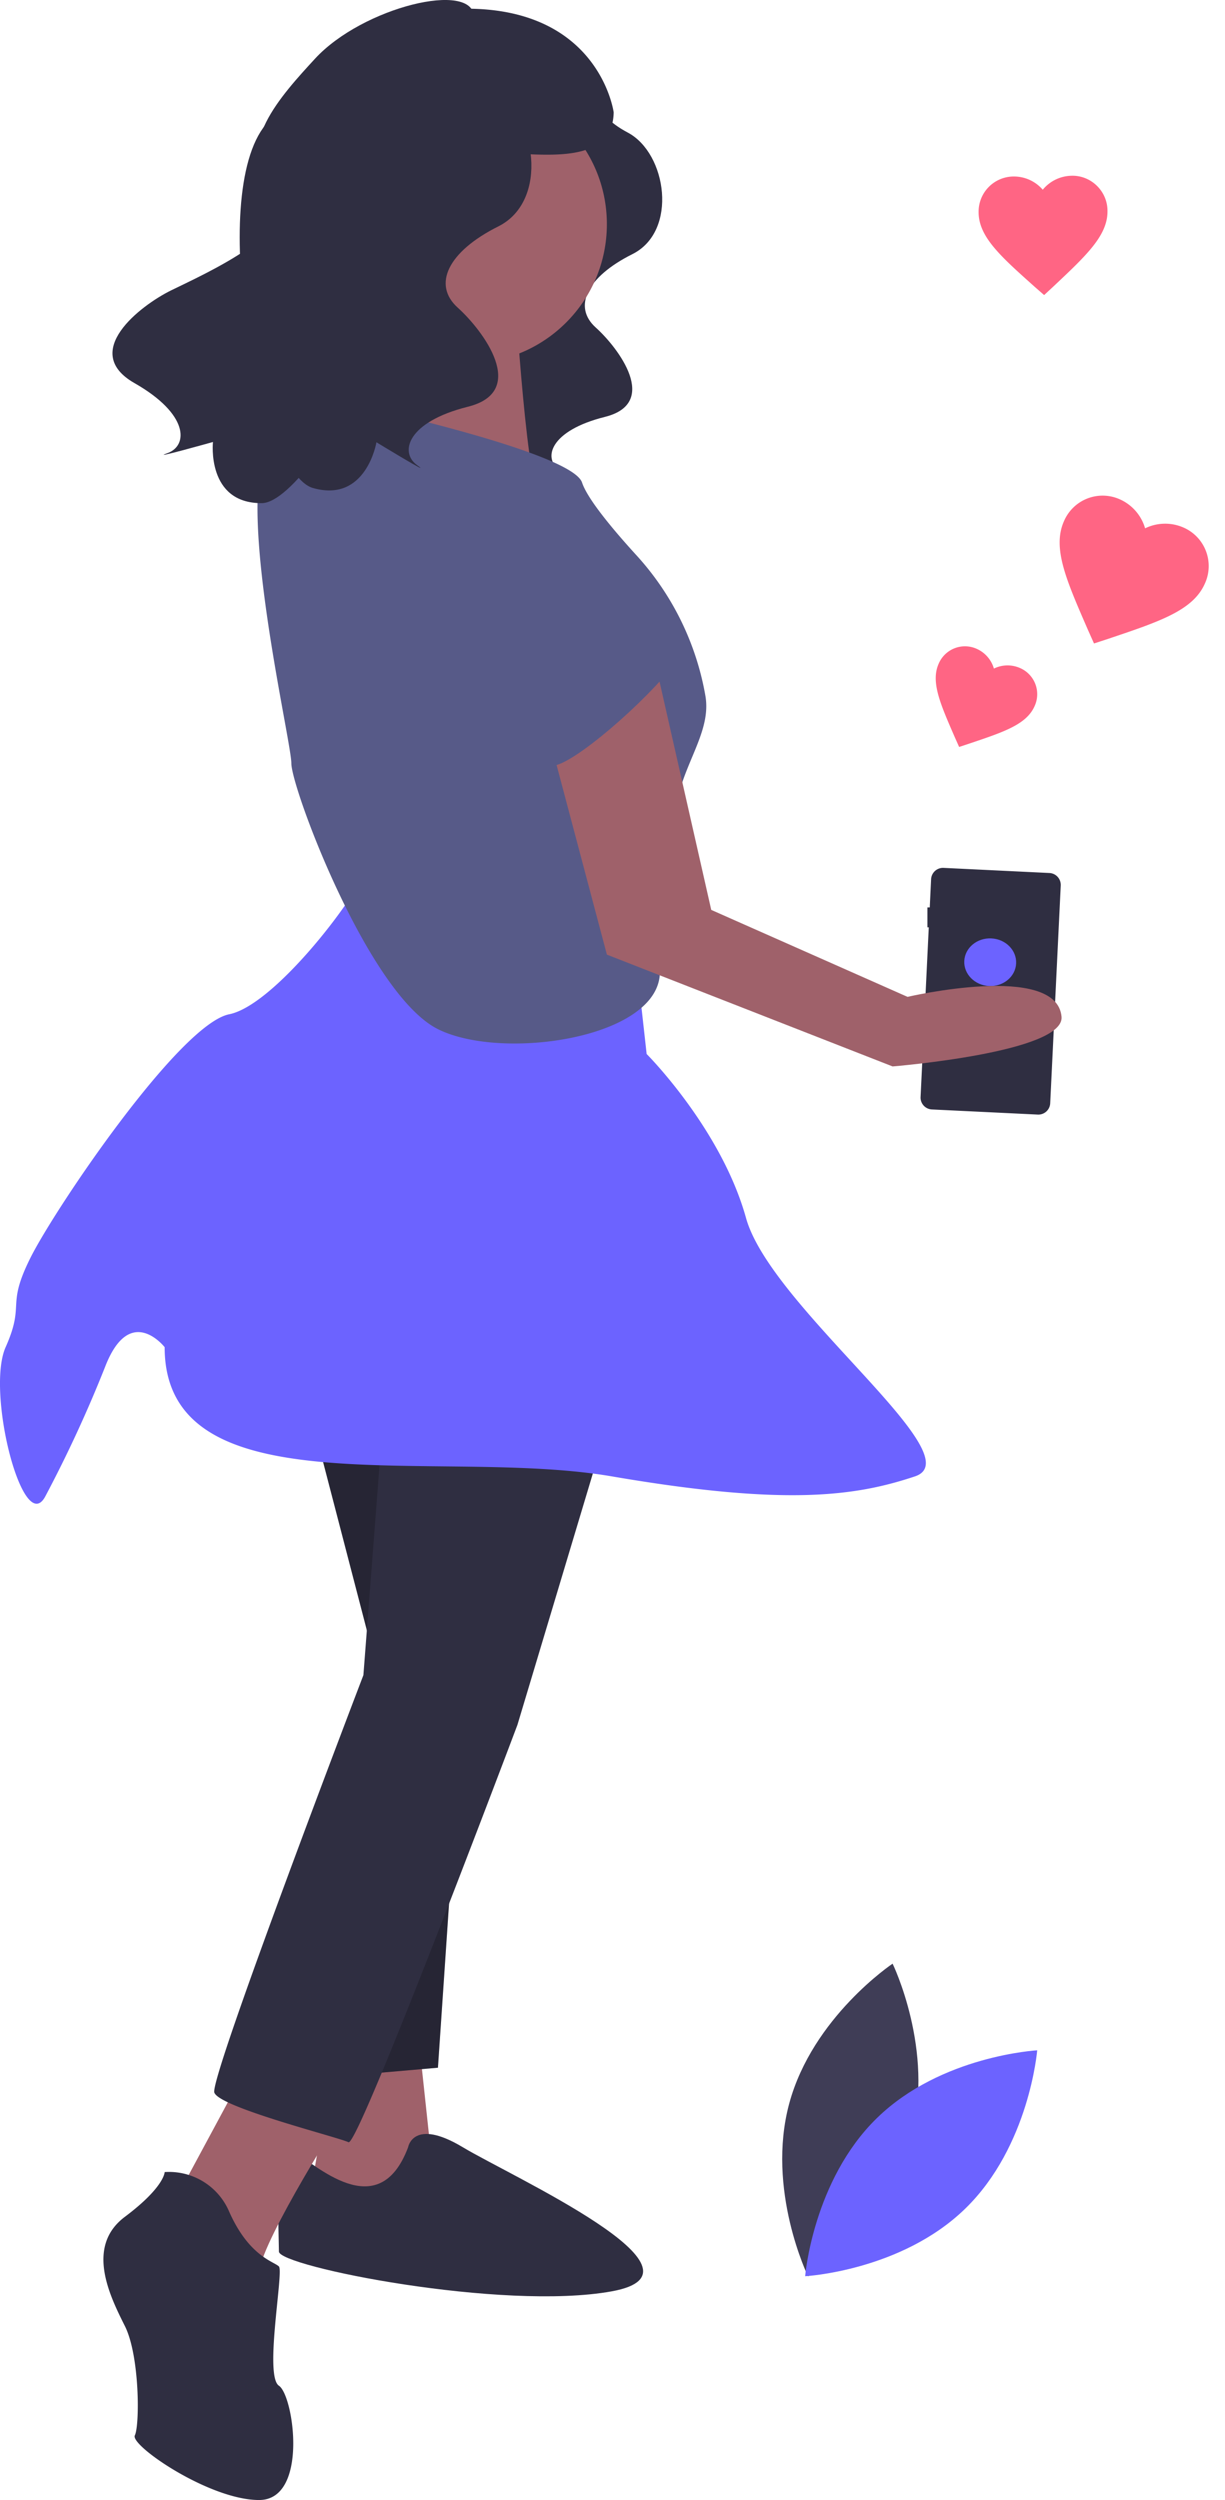 <svg viewBox="0 0 49 100" xmlns="http://www.w3.org/2000/svg" fill-rule="evenodd" clip-rule="evenodd" stroke-linejoin="round" stroke-miterlimit="1.414"><path d="M37.151 37.092h-.055v-.795h.094l.054-1.131a.477.477 0 0 1 .497-.451l4.238.205a.476.476 0 0 1 .451.474v.023l-.422 8.715a.475.475 0 0 1-.496.451l-4.238-.205a.477.477 0 0 1-.452-.474l.001-.023.328-6.789z" fill="#2f2e41" fill-rule="nonzero"/><path d="M39.654 37.536c-.572-.028-1.057.376-1.083.902-.025.526.419.975.991 1.003.573.028 1.058-.377 1.083-.902.026-.526-.418-.976-.991-1.003z" fill="#6c63ff"/><path d="M36.455 85.459c-.934 3.453-4.134 5.592-4.134 5.592s-1.685-3.46-.751-6.914c.934-3.453 4.134-5.591 4.134-5.591s1.685 3.46.751 6.913z" fill="#3f3d56" fill-rule="nonzero"/><path d="M35.082 84.717c-2.563 2.495-2.876 6.331-2.876 6.331s3.843-.21 6.406-2.705c2.563-2.495 2.876-6.331 2.876-6.331s-3.843.209-6.406 2.705z" fill="#6c63ff" fill-rule="nonzero"/><path d="M23.829 3.561s-.275.917 1.284 1.743c1.559.825 2.018 3.943.184 4.861-1.835.917-2.385 2.109-1.468 2.935.917.825 2.568 3.026.367 3.576-2.201.551-2.476 1.651-1.834 2.11.642.459-1.468-.826-1.468-.826s-.367 2.202-2.293 1.651c-1.926-.55-7.337-11.006-4.586-12.473 2.752-1.468 9.814-3.577 9.814-3.577z" fill="#2f2e41" fill-rule="nonzero"/><path d="M16.723 81.316l.596 5.566-2.584 1.59-2.385-.398 1.192-6.758h3.181z" fill="#9f616a" fill-rule="nonzero"/><circle cx="18.71" cy="8.967" r="5.565" fill="#9f616a"/><path d="M20.598 11.65s.497 8.447 1.094 8.447c.596 0-6.957-.397-6.957-.397s3.18-5.566 1.59-7.354c-1.59-1.789 4.273-.696 4.273-.696z" fill="#9f616a" fill-rule="nonzero"/><path d="M12.35 56.272l2.584 9.938-1.988 16.895 4.572-.397 1.789-26.436H12.35z" fill="#2f2e41" fill-rule="nonzero"/><path d="M12.35 56.272l2.584 9.938-1.988 16.895 4.572-.397 1.789-26.436H12.35z" fill-opacity=".2" fill-rule="nonzero"/><path d="M16.325 85.888s.199-1.193 2.186 0c1.988 1.192 10.336 4.969 5.963 5.764-4.372.795-13.317-.994-13.317-1.59 0-.596-.199-4.373.597-3.975.795.397 3.378 2.981 4.571-.199z" fill="#2f2e41" fill-rule="nonzero"/><path d="M13.741 84.497s-3.18 4.969-3.379 6.36c-.199 1.391-3.18-3.18-3.18-3.18l2.783-5.168 3.776 1.988z" fill="#9f616a" fill-rule="nonzero"/><path d="M24.276 57.067l-3.578 11.926s-6.361 16.895-6.758 16.696c-.398-.199-5.168-1.391-5.367-1.988-.198-.596 5.963-16.696 5.963-16.696l.795-10.335 8.945.397zM6.586 86.882a2.614 2.614 0 0 1 2.584 1.59c.795 1.789 1.788 1.987 1.987 2.186.199.199-.596 4.373 0 4.77.597.398 1.193 4.572-.795 4.572-1.987 0-5.168-2.186-4.969-2.584.199-.397.199-3.18-.397-4.373-.597-1.192-1.591-3.18 0-4.372 1.59-1.193 1.59-1.789 1.59-1.789z" fill="#2f2e41" fill-rule="nonzero"/><path d="M25.468 38.582l.398 3.578s2.981 2.981 3.975 6.559c.994 3.578 9.143 9.541 6.758 10.336-2.385.795-5.168 1.192-12.125 0-6.956-1.193-17.888 1.391-17.888-5.168 0 0-1.392-1.789-2.385.795a51.948 51.948 0 0 1-2.386 5.168C.926 61.528-.57 55.676.225 53.887c.795-1.789 0-1.59.994-3.578.994-1.987 5.963-9.342 7.951-9.739 1.987-.398 5.764-5.565 5.565-6.162-.199-.596 10.733 4.174 10.733 4.174z" fill="#6c63ff" fill-rule="nonzero"/><path d="M14.735 16.321s8.149 1.789 8.547 2.981c.223.671 1.265 1.908 2.133 2.862a11.175 11.175 0 0 1 2.805 5.692c.207 1.268-.664 2.408-1.062 3.869-1.193 4.373-2.087 3.28-.895 6.46 1.193 3.18-5.963 4.373-8.745 2.981-2.783-1.391-5.864-9.64-5.864-10.634 0-.993-2.683-12.224-.497-13.019 2.187-.795 3.578-1.192 3.578-1.192z" fill="#575a88" fill-rule="nonzero"/><path d="M26.064 25.861l2.386 10.535 7.851 3.478s5.963-1.391 6.161.795c.13 1.428-6.758 1.988-6.758 1.988l-11.428-4.472-2.584-9.74 4.372-2.584z" fill="#9f616a" fill-rule="nonzero"/><path d="M23.282 21.886s4.969 2.982 3.776 4.572c-1.192 1.59-4.174 4.174-4.969 4.174-.795 0-1.391-4.771-1.391-6.162s2.584-2.584 2.584-2.584z" fill="#575a88" fill-rule="nonzero"/><path d="M18.31 1.74s-.305 1.016 1.422 1.93c1.728.915 2.236 4.369.203 5.385-2.032 1.016-2.641 2.337-1.625 3.252 1.016.914 2.845 3.352.406 3.962-2.438.61-2.743 1.829-2.032 2.337.711.508-1.626-.915-1.626-.915s-.406 2.439-2.54 1.829c-2.133-.609-4.262-11.691-1.884-14.545C12.846 2.321 18.31 1.74 18.31 1.74z" fill="#2f2e41" fill-rule="nonzero"/><path d="M18.959.694c-.001-1.489-4.454-.419-6.363 1.659-1.323 1.44-3.331 3.605-1.648 5.131 1.683 1.526-2.885 3.527-4.11 4.134-1.224.606-3.643 2.462-1.459 3.706 2.184 1.245 2.148 2.501 1.327 2.798-.822.298 1.812-.442 1.812-.442s-.267 2.458 1.952 2.446c2.219-.012 8.586-12.207 7.065-15.597C16.121 1.378 18.959.694 18.959.694z" fill="#2f2e41" fill-rule="nonzero"/><path d="M17.994.368c5.956-.359 6.553 4.124 6.553 4.124-.041 2.594-4.161 1.33-5.305 1.717a951.688 951.688 0 0 0-5.944-4.213A8.995 8.995 0 0 1 17.994.368z" fill="#2f2e41" fill-rule="nonzero"/><path d="M43.76 25.739l.572-.187c2.042-.689 3.384-1.128 3.861-2.205a1.68 1.68 0 0 0-.857-2.247 1.827 1.827 0 0 0-1.532.033 1.822 1.822 0 0 0-1.004-1.157 1.68 1.68 0 0 0-2.241.871c-.478 1.077.097 2.366.956 4.342l.245.55zM38.365 29.878l.389-.128c1.39-.468 2.303-.768 2.628-1.501a1.14 1.14 0 0 0-.584-1.529 1.237 1.237 0 0 0-1.042.023 1.238 1.238 0 0 0-.684-.788 1.142 1.142 0 0 0-1.525.593c-.325.733.066 1.611.651 2.955l.167.375zM41.765 11.803l.369-.342c1.312-1.236 2.178-2.038 2.165-3.023v-.007c0-.769-.633-1.402-1.402-1.402l-.034.001a1.529 1.529 0 0 0-1.153.559 1.523 1.523 0 0 0-1.167-.529 1.407 1.407 0 0 0-1.399 1.401v.043c.013.985.899 1.765 2.242 2.967l.379.332z" fill="#ff6584" fill-rule="nonzero"/></svg>